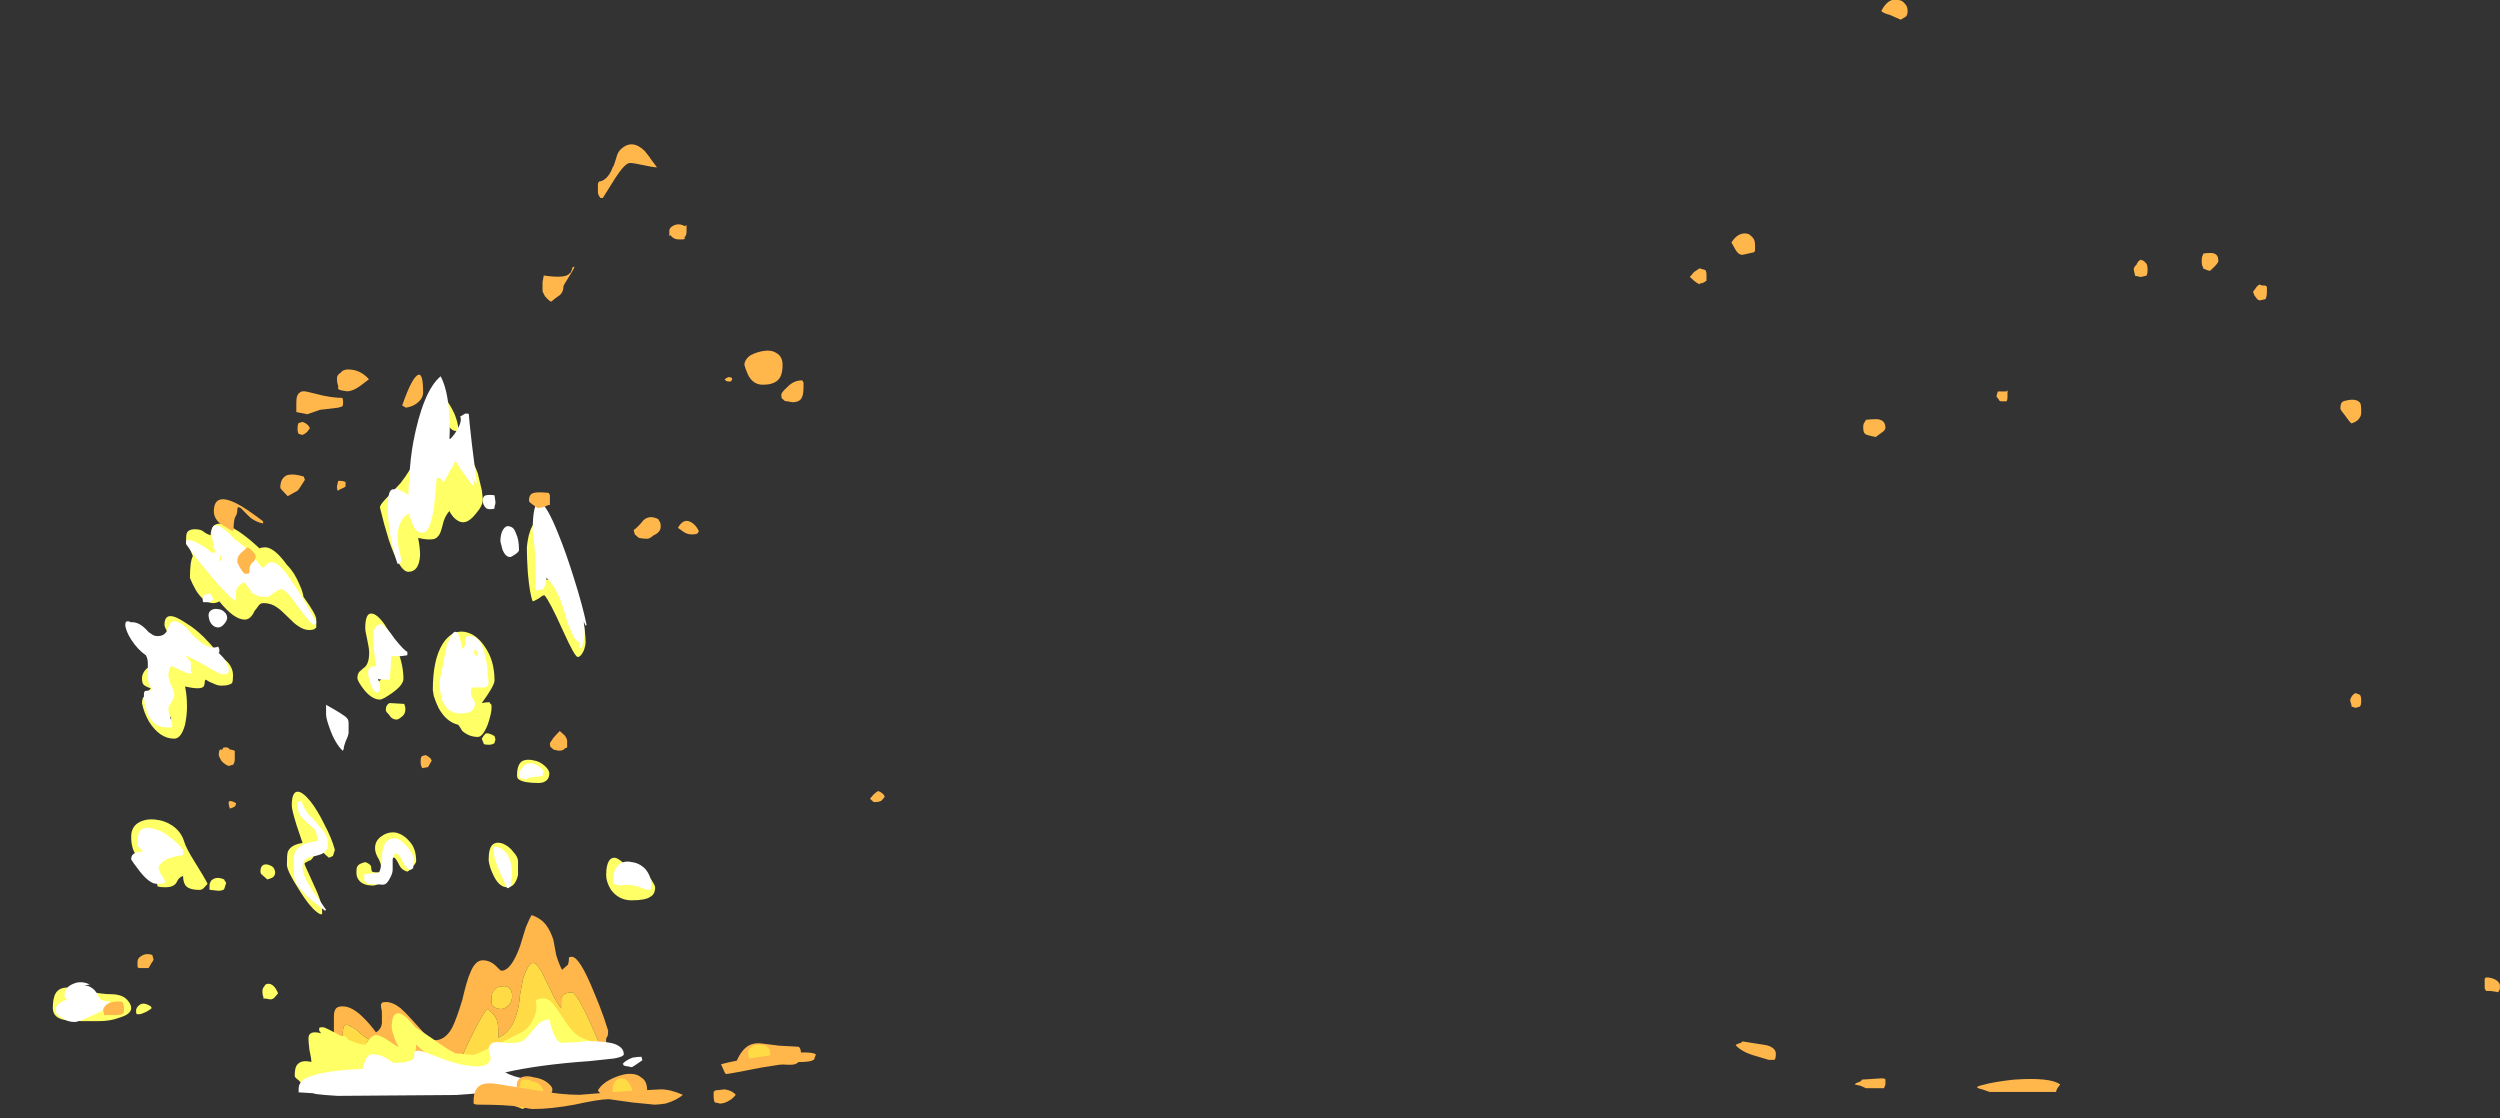 <?xml version="1.0" encoding="UTF-8" standalone="no"?>
<svg xmlns:ffdec="https://www.free-decompiler.com/flash" xmlns:xlink="http://www.w3.org/1999/xlink" ffdec:objectType="frame" height="317.9px" width="710.8px" xmlns="http://www.w3.org/2000/svg">
  <rect width="100%" height="100%" fill="#333333" stroke="none"/>
  <g transform="matrix(1.0, 0.0, 0.0, 1.0, 330.65, 305.1)">
    <use ffdec:characterId="1345" height="41.4" transform="matrix(5.569, 0.0, 0.0, 4.942, -315.63, -198.121)" width="30.75" xlink:href="#shape0"/>
    <use ffdec:characterId="1347" height="44.15" transform="matrix(7.0, 0.0, 0.0, 6.212, -301.35, -264.043)" width="31.75" xlink:href="#shape1"/>
    <use ffdec:characterId="1348" height="44.35" transform="matrix(-7.888, 0.0, 0.0, 7.0, 380.134, -305.1)" width="29.2" xlink:href="#shape2"/>
  </g>
  <defs>
    <g id="shape0" transform="matrix(1.0, 0.0, 0.0, 1.0, 25.6, 37.0)">
      <path d="M-4.65 2.0 L-4.7 2.0 -5.9 2.25 Q-7.55 2.65 -9.45 2.65 L-10.15 2.65 -11.25 1.35 -11.25 -0.05 Q-11.25 -0.45 -11.2 -0.5 -11.15 -0.75 -10.8 -0.75 -10.3 -0.75 -9.7 -0.05 -9.35 0.35 -9.1 0.75 -8.75 0.5 -8.8 0.0 -8.8 -0.1 -8.8 -0.45 -8.85 -0.7 -8.85 -0.85 L-8.8 -0.95 Q-8.75 -1.0 -8.6 -1.0 -8.25 -1.0 -7.85 -0.65 -7.6 -0.4 -7.2 0.1 L-6.6 0.85 Q-6.3 1.2 -6.1 1.2 -5.55 1.2 -5.2 0.45 -5.0 0.0 -4.7 -1.1 -4.45 -2.3 -4.3 -2.65 -4.05 -3.4 -3.65 -3.4 -3.3 -3.4 -3.0 -3.1 -2.75 -2.8 -2.7 -2.8 -2.2 -2.8 -1.75 -4.2 -1.65 -4.55 -1.45 -5.3 -1.25 -5.85 -1.15 -6.0 -0.65 -5.8 -0.4 -5.4 -0.2 -5.1 -0.05 -4.6 L0.1 -3.7 Q0.25 -3.15 0.4 -2.85 0.65 -3.1 0.7 -3.15 0.75 -3.3 0.75 -3.5 L0.75 -3.55 Q0.75 -3.6 0.9 -3.6 1.3 -3.6 2.05 -1.5 2.3 -0.85 2.55 -0.05 L2.75 0.65 Q2.75 0.95 2.7 1.0 L2.65 1.1 2.65 1.2 Q2.65 1.4 2.65 1.5 L-1.6 1.9 -1.15 1.15 Q-0.9 0.65 -0.8 0.1 L-0.7 -0.6 Q-0.45 0.05 0.0 0.65 0.8 1.75 1.7 1.75 L2.1 1.6 Q2.25 1.45 2.25 1.25 1.2 -1.55 0.9 -1.55 0.45 -1.55 0.35 -1.2 0.35 -1.1 0.35 -0.9 0.35 -0.7 0.35 -0.65 0.15 -0.9 -0.15 -1.6 L-0.65 -2.75 Q-0.9 -3.25 -1.1 -3.25 -1.35 -3.2 -1.6 -2.3 -1.65 -2.0 -1.75 -1.4 -1.8 -0.7 -1.9 -0.4 -2.15 0.7 -2.85 1.05 -2.85 0.4 -2.9 0.15 -3.0 -0.25 -3.4 -0.6 -3.6 -0.45 -4.15 0.8 -4.55 1.7 -4.65 2.0 M-9.6 1.4 Q-9.55 1.25 -9.45 1.15 -9.65 1.05 -9.95 0.75 -10.25 0.45 -10.4 0.4 -10.6 0.25 -10.7 0.35 -10.8 0.45 -10.8 0.9 -10.8 1.15 -10.7 1.45 L-10.1 2.1 -9.6 1.4 M-3.2 -0.9 Q-3.1 -0.6 -2.7 -0.6 -2.5 -0.6 -2.3 -0.85 -2.15 -1.05 -2.15 -1.35 -2.15 -1.65 -2.3 -1.8 -2.45 -1.95 -2.65 -1.9 -2.9 -1.9 -3.05 -1.7 -3.2 -1.55 -3.2 -1.25 -3.2 -1.05 -3.2 -0.9" fill="#ffb74c" fill-rule="evenodd" stroke="none"/>
      <path d="M-1.6 1.9 L-3.0 2.5 Q-3.15 2.5 -3.35 2.4 L-3.95 2.4 Q-4.05 2.65 -4.2 2.8 -4.25 2.75 -4.45 2.5 L-4.65 2.15 -4.65 2.0 Q-4.55 1.7 -4.15 0.8 -3.6 -0.45 -3.4 -0.6 -3.0 -0.25 -2.9 0.15 -2.85 0.4 -2.85 1.05 -2.15 0.7 -1.9 -0.4 -1.8 -0.7 -1.75 -1.4 -1.65 -2.0 -1.6 -2.3 -1.35 -3.2 -1.1 -3.25 -0.9 -3.25 -0.65 -2.75 L-0.15 -1.6 Q0.15 -0.9 0.35 -0.65 0.35 -0.7 0.35 -0.9 0.35 -1.1 0.35 -1.2 0.45 -1.55 0.9 -1.55 1.2 -1.55 2.25 1.25 2.25 1.45 2.1 1.6 L1.7 1.75 Q0.8 1.75 0.0 0.65 -0.45 0.05 -0.7 -0.6 L-0.8 0.1 Q-0.9 0.65 -1.15 1.15 L-1.6 1.9 M-3.2 -0.9 Q-3.2 -1.05 -3.2 -1.25 -3.2 -1.55 -3.05 -1.7 -2.9 -1.9 -2.65 -1.9 -2.45 -1.95 -2.3 -1.8 -2.15 -1.65 -2.15 -1.35 -2.15 -1.05 -2.3 -0.85 -2.5 -0.6 -2.7 -0.6 -3.1 -0.6 -3.2 -0.9 M-9.6 1.4 L-10.1 2.1 -10.7 1.45 Q-10.8 1.15 -10.8 0.9 -10.8 0.45 -10.7 0.35 -10.6 0.25 -10.4 0.4 -10.25 0.45 -9.95 0.75 -9.65 1.05 -9.45 1.15 -9.55 1.25 -9.6 1.4" fill="#ffdc45" fill-rule="evenodd" stroke="none"/>
      <path d="M0.05 -25.35 L0.95 -24.6 Q1.6 -22.9 1.6 -21.7 1.6 -21.5 1.5 -21.2 1.35 -20.85 1.2 -20.85 1.05 -20.85 0.45 -22.35 -0.25 -24.1 -0.5 -24.4 -0.6 -24.4 -0.75 -24.25 -0.95 -24.1 -1.1 -24.05 -1.25 -24.45 -1.35 -25.7 -1.4 -26.6 -1.4 -27.05 -1.4 -27.35 -1.3 -27.85 -1.15 -28.5 -0.9 -28.65 L-0.75 -25.3 0.0 -25.3 0.05 -25.35 M5.15 -7.6 Q5.15 -7.2 4.9 -7.05 4.65 -6.85 3.95 -6.85 3.3 -6.85 2.9 -7.45 2.65 -7.9 2.65 -8.3 2.65 -8.95 2.85 -9.2 3.05 -9.4 3.3 -9.2 3.55 -9.05 3.7 -8.65 L4.4 -8.5 Q4.7 -8.5 4.95 -8.05 5.15 -7.7 5.15 -7.6 M0.15 1.3 L-4.3 3.1 -6.1 2.3 Q-6.65 1.9 -7.05 1.45 -7.05 1.9 -7.25 2.4 L-8.5 2.95 -12.75 3.75 Q-12.95 3.65 -13.05 3.5 -13.25 3.35 -13.25 3.25 -13.25 2.8 -13.15 2.65 -12.95 2.3 -12.4 2.45 -12.4 2.25 -12.5 1.75 -12.55 1.25 -12.55 1.1 -12.55 0.6 -11.9 0.8 L-12.0 0.65 -12.0 0.5 Q-12.0 0.45 -11.8 0.45 -11.7 0.45 -10.9 0.95 L-10.8 0.95 Q-10.6 0.95 -10.55 1.15 -10.0 1.45 -9.65 1.45 L-9.45 1.15 Q-9.25 0.9 -9.1 0.9 -8.9 0.9 -8.5 1.2 -8.05 1.55 -7.95 1.6 L-8.15 1.1 Q-8.3 0.6 -8.3 0.45 -8.3 -0.3 -8.0 -0.35 -7.7 -0.4 -7.1 0.45 L-6.95 0.55 Q-6.75 0.7 -6.1 1.2 -5.5 1.7 -5.05 1.95 L-4.1 2.05 -3.2 1.6 Q-2.0 0.95 -1.6 0.7 -1.2 0.4 -1.0 -0.2 -0.85 -0.65 -0.95 -1.1 -0.5 -1.35 -0.2 -1.05 0.0 -0.85 0.4 -0.15 0.8 0.55 1.1 0.85 1.65 1.3 2.35 1.3 L1.2 1.8 0.15 1.3 M-17.5 -26.7 L-17.5 -26.7 M-18.75 -28.0 Q-18.65 -28.2 -18.35 -28.2 -18.1 -28.2 -17.95 -28.1 -17.8 -27.95 -17.55 -27.85 -17.5 -28.8 -16.65 -28.4 -16.0 -28.1 -15.05 -27.1 -14.95 -27.15 -14.85 -27.15 -14.35 -27.25 -13.65 -26.15 -13.25 -25.7 -13.0 -25.0 -12.85 -24.65 -12.8 -24.3 -12.15 -23.3 -12.15 -23.0 L-12.15 -22.55 -12.25 -22.45 Q-12.35 -22.4 -12.5 -22.4 -12.8 -22.4 -13.1 -22.65 -13.25 -22.75 -13.6 -23.15 -13.95 -23.55 -14.15 -23.7 -14.45 -23.95 -14.85 -23.95 -15.0 -23.95 -15.1 -23.8 -15.15 -23.7 -15.3 -23.5 -15.5 -23.0 -15.8 -23.0 -16.35 -23.0 -17.1 -24.05 -17.25 -23.95 -17.4 -23.95 -17.9 -23.95 -18.3 -24.7 -18.5 -25.1 -18.6 -25.4 -18.6 -26.35 -18.45 -26.65 -18.6 -27.1 -18.8 -27.55 -18.8 -27.9 -18.75 -28.0 M-5.6 -35.75 Q-5.35 -35.45 -5.1 -34.85 -4.9 -34.3 -4.9 -33.95 L-4.85 -33.9 Q-4.85 -33.85 -5.0 -33.85 -5.4 -33.85 -5.6 -34.75 L-5.6 -35.75 M-6.15 -35.8 L-5.6 -32.25 -4.95 -32.7 Q-4.3 -32.7 -3.9 -31.4 -3.8 -30.95 -3.7 -30.45 -3.65 -30.05 -3.65 -29.9 -3.65 -29.55 -4.0 -29.1 -4.35 -28.6 -4.65 -28.6 -4.9 -28.6 -5.15 -28.9 -5.3 -29.1 -5.35 -29.25 -5.55 -29.0 -5.65 -28.65 -5.75 -28.2 -5.8 -28.05 -5.9 -27.75 -6.1 -27.65 -6.4 -27.55 -6.95 -27.7 -6.85 -27.15 -6.85 -26.7 -6.9 -25.75 -7.45 -25.75 -7.9 -25.75 -8.45 -27.6 -8.7 -28.5 -8.9 -29.45 -8.9 -29.6 -8.6 -29.95 L-7.85 -30.85 Q-6.8 -32.35 -6.6 -34.1 L-6.15 -35.8 M-19.65 -20.65 L-19.25 -21.45 Q-19.9 -22.45 -19.9 -22.7 -19.9 -23.65 -18.8 -22.8 -18.35 -22.5 -17.9 -22.0 -17.5 -21.55 -17.35 -21.3 L-17.6 -21.05 Q-16.9 -20.9 -16.6 -20.45 -16.4 -20.15 -16.4 -19.8 -16.4 -19.45 -16.45 -19.35 -16.6 -19.2 -17.0 -19.2 -17.2 -19.2 -17.45 -19.35 -17.6 -19.4 -17.8 -19.55 -17.85 -19.5 -17.85 -19.35 -17.85 -19.25 -17.9 -19.15 -18.05 -18.95 -18.85 -19.15 -18.75 -18.65 -18.75 -18.0 -18.75 -17.5 -18.85 -16.95 -19.05 -16.15 -19.4 -16.15 -20.15 -16.15 -20.7 -17.15 -20.95 -17.65 -21.05 -18.2 -21.05 -18.35 -21.0 -18.5 L-20.6 -19.05 Q-20.9 -19.15 -21.0 -19.3 -21.05 -19.45 -21.05 -19.6 -21.05 -20.05 -20.6 -20.35 L-19.65 -20.65 M-20.0 -17.65 L-19.6 -17.2 -19.55 -17.35 -19.8 -17.6 -20.0 -17.65 M-21.25 -11.3 Q-20.9 -11.55 -20.4 -11.5 -19.9 -11.45 -19.5 -11.15 -19.05 -10.8 -18.9 -10.25 -18.8 -9.85 -18.35 -9.05 -17.85 -8.15 -17.7 -7.8 L-17.9 -7.55 Q-18.0 -7.45 -18.1 -7.45 -18.7 -7.45 -18.85 -7.75 -18.95 -7.95 -18.95 -8.25 -19.1 -8.2 -19.2 -8.05 L-19.3 -7.85 Q-19.45 -7.6 -19.85 -7.6 -20.1 -7.6 -20.25 -7.65 -20.3 -7.8 -20.25 -8.0 L-21.35 -9.45 Q-21.6 -9.85 -21.6 -10.5 -21.6 -11.05 -21.25 -11.3 M-25.35 -1.65 Q-25.1 -1.9 -24.65 -1.8 L-23.75 -1.6 Q-23.05 -1.45 -22.65 -1.45 -22.0 -1.45 -21.75 -1.05 -21.6 -0.85 -21.6 -0.65 -21.6 -0.3 -22.2 -0.1 -22.65 0.1 -23.25 0.1 L-24.15 0.1 -24.9 0.05 Q-25.6 -0.05 -25.6 -0.65 -25.6 -1.4 -25.35 -1.65 M-20.55 -0.65 Q-20.7 -0.5 -20.9 -0.4 -21.1 -0.3 -21.15 -0.3 L-21.3 -0.3 Q-21.35 -0.3 -21.35 -0.5 -21.35 -0.7 -21.15 -0.85 -20.95 -1.0 -20.6 -0.75 L-20.55 -0.65 M-3.55 -21.45 Q-3.05 -20.65 -3.05 -19.5 -3.05 -19.2 -3.7 -18.2 -3.45 -18.25 -3.3 -18.25 -3.3 -18.2 -3.25 -18.15 -3.2 -18.15 -3.2 -17.95 -3.2 -17.6 -3.4 -16.95 -3.65 -16.25 -3.9 -16.25 -4.35 -16.25 -4.7 -16.6 -4.8 -16.8 -4.9 -16.95 -5.5 -17.1 -5.9 -17.9 -6.05 -18.25 -6.15 -18.6 -6.2 -18.9 -6.2 -18.95 -6.2 -20.7 -5.7 -21.6 -5.25 -22.4 -4.6 -22.3 -4.0 -22.2 -3.55 -21.45 M-9.65 -22.5 Q-9.65 -23.35 -9.35 -23.35 -9.05 -23.35 -8.65 -22.7 -8.3 -22.1 -8.0 -21.25 -7.7 -20.35 -7.7 -19.6 -7.7 -19.25 -8.25 -18.8 -8.75 -18.4 -8.9 -18.4 -9.3 -18.4 -9.7 -18.95 -10.05 -19.45 -10.05 -19.65 -10.05 -19.85 -9.95 -20.0 L-9.75 -20.2 Q-9.45 -20.4 -9.45 -21.1 -9.45 -21.35 -9.55 -21.85 -9.65 -22.35 -9.65 -22.5 M-8.75 -22.2 L-9.1 -19.7 Q-9.05 -19.55 -8.95 -19.45 L-8.6 -19.8 -8.75 -22.2 M-8.6 -17.8 Q-8.6 -18.1 -8.4 -18.2 L-7.65 -18.15 -7.65 -18.1 Q-7.6 -18.0 -7.6 -17.85 -7.6 -17.55 -7.8 -17.4 -7.95 -17.25 -8.05 -17.25 -8.3 -17.25 -8.45 -17.55 -8.6 -17.7 -8.6 -17.8 M-3.6 -15.85 Q-3.6 -15.9 -3.65 -16.0 L-3.7 -16.15 Q-3.6 -16.35 -3.5 -16.45 -3.35 -16.5 -3.05 -16.3 L-3.0 -16.1 Q-3.05 -15.95 -3.05 -15.9 -3.15 -15.8 -3.35 -15.8 -3.55 -15.8 -3.6 -15.85 M-0.35 -13.8 Q-0.5 -13.6 -0.8 -13.6 -1.55 -13.6 -1.8 -13.8 -1.9 -13.85 -1.9 -14.05 -1.9 -14.65 -1.65 -14.85 -1.4 -15.0 -1.05 -14.9 -0.75 -14.85 -0.5 -14.6 -0.25 -14.35 -0.25 -14.15 -0.25 -13.95 -0.35 -13.8 M-13.15 -11.15 Q-13.4 -12.05 -13.4 -12.3 -13.4 -13.1 -13.1 -13.1 -12.85 -13.1 -12.45 -12.55 -12.1 -12.05 -11.75 -11.25 -11.35 -10.4 -11.2 -9.75 L-11.3 -9.4 -11.5 -9.3 Q-11.8 -9.55 -11.9 -9.8 L-12.15 -10.2 Q-12.15 -9.4 -12.45 -9.15 -12.5 -9.15 -12.65 -9.05 -12.75 -9.0 -12.75 -8.95 -12.75 -8.9 -12.3 -7.8 -11.85 -6.75 -11.85 -6.25 L-11.85 -6.05 -11.95 -6.05 Q-12.4 -6.3 -13.05 -7.5 -13.65 -8.55 -13.65 -8.9 -13.65 -9.5 -13.6 -9.65 -13.45 -10.05 -12.85 -10.15 L-13.15 -11.15 M-14.4 -8.15 Q-14.5 -8.1 -14.65 -8.05 L-14.95 -8.35 Q-15.0 -8.4 -15.0 -8.5 -15.0 -8.75 -14.9 -8.85 -14.8 -8.95 -14.6 -8.9 -14.45 -8.85 -14.35 -8.75 -14.25 -8.6 -14.25 -8.45 -14.25 -8.25 -14.4 -8.15 M-10.1 -8.45 Q-10.1 -8.75 -10.05 -8.8 -10.0 -8.95 -9.65 -9.05 -9.4 -8.95 -9.35 -8.8 -9.35 -8.6 -9.3 -8.5 -9.2 -8.45 -8.9 -8.45 L-8.8 -8.6 Q-8.8 -8.8 -8.95 -9.2 -9.15 -9.55 -9.15 -9.85 -9.15 -10.3 -8.8 -10.55 -8.5 -10.8 -8.1 -10.75 -7.7 -10.65 -7.4 -10.25 -7.05 -9.85 -7.05 -9.1 -7.05 -9.0 -7.25 -8.75 -7.4 -8.55 -7.5 -8.5 -7.8 -8.6 -7.9 -8.85 -8.05 -9.2 -8.15 -9.3 L-8.45 -9.3 -8.7 -8.0 Q-9.05 -7.7 -9.25 -7.7 -9.8 -7.7 -10.0 -8.05 -10.1 -8.2 -10.1 -8.45 M-17.55 -7.45 L-17.6 -7.45 Q-17.6 -7.5 -17.6 -7.7 -17.6 -7.85 -17.5 -8.0 -17.25 -8.25 -16.85 -8.05 -16.85 -8.0 -16.8 -7.95 L-16.75 -7.85 -16.85 -7.5 -16.9 -7.45 Q-17.0 -7.4 -17.15 -7.4 L-17.55 -7.45 M-14.85 -1.2 L-14.85 -1.3 Q-14.9 -1.4 -14.9 -1.6 -14.9 -1.8 -14.8 -1.9 -14.75 -2.05 -14.6 -2.05 -14.3 -2.05 -14.1 -1.5 L-14.25 -1.3 Q-14.35 -1.15 -14.5 -1.15 L-14.75 -1.2 -14.85 -1.2 M-2.6 -10.1 Q-2.3 -9.95 -2.1 -9.65 -1.85 -9.35 -1.85 -9.1 -1.85 -8.5 -1.85 -8.3 -2.0 -7.6 -2.4 -7.6 -2.85 -7.6 -3.15 -8.4 -3.3 -8.75 -3.35 -9.15 -3.35 -9.85 -3.15 -10.05 -2.95 -10.25 -2.6 -10.1" fill="#ffff66" fill-rule="evenodd" stroke="none"/>
      <path d="M1.6 -22.65 L1.5 -22.9 Q1.55 -22.55 1.55 -22.3 1.55 -22.1 1.5 -21.85 1.45 -21.5 1.4 -21.4 L1.3 -21.35 1.25 -21.75 Q1.25 -21.85 1.25 -21.8 L1.2 -21.7 Q0.95 -22.0 0.8 -22.5 0.7 -22.7 0.5 -23.5 0.15 -24.85 -0.4 -25.4 -0.4 -25.3 -0.45 -25.05 L-0.55 -24.75 -0.85 -24.7 -0.95 -24.65 Q-0.95 -25.15 -0.95 -26.05 L-1.0 -27.1 Q-1.1 -27.95 -1.1 -28.1 -1.1 -29.8 -0.75 -29.7 L-0.7 -29.65 -0.7 -29.75 Q-0.35 -29.5 0.2 -27.95 0.6 -26.85 1.0 -25.4 1.45 -23.8 1.65 -22.7 L1.6 -22.65 M4.95 -7.55 L4.95 -7.5 Q4.95 -7.45 4.75 -7.45 4.5 -7.55 4.25 -7.65 3.8 -7.8 3.3 -7.7 L3.05 -7.8 3.0 -7.75 3.0 -7.95 Q3.0 -8.6 3.3 -8.9 3.55 -9.15 3.95 -9.05 4.35 -9.0 4.65 -8.65 4.95 -8.25 4.95 -7.75 L4.95 -7.55 M3.05 2.25 L1.8 2.4 Q-0.75 2.6 -2.5 3.05 -2.1 3.3 -1.55 3.4 L-0.9 3.5 -0.8 3.7 Q-1.15 4.0 -2.05 4.1 L-5.0 4.35 -11.05 4.4 -11.7 4.35 Q-12.25 4.3 -12.3 4.25 L-13.0 4.2 -13.05 4.2 -13.05 4.0 Q-13.05 3.6 -12.7 3.4 -11.95 2.95 -9.8 2.85 L-9.65 2.35 Q-9.5 2.0 -9.3 2.0 -8.9 2.0 -8.55 2.25 L-8.35 2.4 Q-8.25 2.5 -8.15 2.5 -7.25 2.5 -7.15 2.15 -7.15 1.95 -7.15 1.9 -7.1 1.8 -6.95 1.8 -6.8 1.8 -6.45 1.95 L-5.75 2.25 Q-4.7 2.7 -3.95 2.7 -3.3 2.7 -3.25 2.25 -3.25 2.15 -3.3 1.95 L-3.35 1.75 Q-3.35 1.35 -2.95 1.3 L-2.5 1.35 -2.0 1.35 Q-1.75 1.35 -1.5 1.15 -1.4 1.05 -1.15 0.7 -0.9 0.35 -0.75 0.2 -0.5 0.0 -0.25 0.0 -0.15 0.5 -0.05 0.75 0.1 1.25 0.35 1.35 L1.25 1.3 1.6 1.25 Q2.6 1.25 3.05 1.4 3.55 1.6 3.55 2.0 3.55 2.15 3.05 2.25 M3.5 2.55 Q3.65 2.35 4.0 2.2 4.25 2.15 4.45 2.15 L4.5 2.35 Q4.0 2.75 3.95 2.75 L3.75 2.7 Q3.65 2.7 3.55 2.65 L3.5 2.55 M-18.8 -27.55 Q-18.55 -27.65 -18.05 -27.3 -17.7 -27.1 -17.5 -26.85 L-17.3 -26.85 Q-17.9 -29.35 -16.55 -27.9 L-16.3 -27.6 Q-16.0 -27.4 -15.65 -27.0 -15.4 -26.75 -15.15 -26.3 L-14.9 -26.0 Q-14.8 -26.0 -14.7 -26.15 L-14.65 -26.2 Q-14.55 -26.3 -14.45 -26.3 L-14.4 -26.3 Q-14.0 -26.3 -13.25 -24.95 -12.9 -24.4 -12.15 -22.85 L-12.15 -22.8 Q-12.2 -22.75 -12.3 -22.7 -12.5 -22.85 -13.15 -23.85 -13.7 -24.75 -13.95 -24.75 -14.05 -24.75 -14.3 -24.55 -14.6 -24.3 -14.65 -24.3 -15.3 -24.3 -15.5 -24.65 L-15.65 -24.9 Q-15.75 -25.05 -15.85 -25.15 -16.25 -24.9 -16.25 -24.55 -16.25 -24.3 -16.25 -24.25 -16.25 -24.2 -16.35 -24.1 -17.15 -24.95 -17.7 -25.75 -18.25 -26.45 -18.8 -27.35 L-18.8 -27.55 M-4.7 -34.75 L-4.55 -34.85 -4.4 -34.85 Q-4.35 -34.85 -4.35 -34.65 -4.35 -34.55 -4.2 -33.05 L-3.95 -30.8 Q-4.1 -30.95 -4.2 -31.25 L-4.1 -30.8 -4.15 -30.7 Q-4.5 -31.15 -5.05 -32.15 -5.1 -31.95 -5.35 -31.5 -5.6 -30.95 -5.65 -30.9 -5.7 -31.0 -5.85 -31.15 L-6.0 -31.15 Q-6.1 -29.75 -6.15 -29.4 -6.35 -28.0 -6.7 -28.0 -7.05 -28.0 -7.2 -28.4 L-7.3 -28.7 Q-7.4 -28.95 -7.45 -29.1 -7.75 -28.9 -7.9 -28.45 -8.0 -28.1 -8.0 -27.8 -8.0 -27.6 -7.95 -27.15 -7.85 -26.7 -7.8 -26.35 L-7.8 -26.3 Q-7.9 -26.25 -8.0 -26.2 -8.5 -27.85 -8.5 -29.6 -8.5 -29.95 -8.45 -30.15 -8.4 -30.5 -8.2 -30.5 L-8.1 -30.5 -8.05 -30.55 Q-8.0 -30.55 -7.9 -30.45 -7.65 -30.35 -7.45 -30.15 L-7.45 -30.2 Q-7.45 -30.5 -7.4 -31.2 -7.35 -32.25 -7.2 -33.2 -6.7 -36.15 -5.8 -37.0 -5.5 -36.35 -5.4 -35.3 -5.3 -34.35 -5.35 -33.4 L-5.3 -33.4 Q-5.05 -33.7 -4.95 -33.95 -4.7 -34.4 -4.8 -34.7 -4.75 -34.7 -4.7 -34.75 M-3.05 -30.15 L-3.0 -29.75 Q-3.0 -29.65 -3.05 -29.5 L-3.05 -29.4 Q-3.1 -29.35 -3.3 -29.35 -3.5 -29.35 -3.6 -29.6 -3.65 -29.7 -3.65 -29.85 -3.65 -30.1 -3.5 -30.15 -3.3 -30.2 -3.05 -30.15 M-2.75 -27.5 Q-2.75 -27.95 -2.6 -28.2 -2.45 -28.45 -2.25 -28.35 -2.05 -28.3 -1.95 -27.95 -1.8 -27.6 -1.8 -27.0 -1.8 -26.9 -2.0 -26.75 -2.2 -26.6 -2.25 -26.6 -2.5 -26.6 -2.65 -27.05 -2.7 -27.3 -2.75 -27.5 M-21.9 -22.7 Q-21.9 -22.9 -21.8 -22.9 L-21.7 -22.9 -21.65 -22.85 -21.55 -22.85 Q-21.2 -22.85 -20.85 -22.45 -20.7 -22.25 -20.6 -22.2 -20.45 -22.05 -20.25 -22.05 -19.95 -22.05 -19.8 -22.3 -19.75 -22.4 -19.65 -22.7 -19.55 -22.9 -19.4 -22.9 -19.15 -22.9 -18.75 -22.5 -18.5 -22.1 -18.1 -21.75 -17.55 -21.25 -17.15 -21.45 -17.15 -21.4 -17.1 -21.3 L-17.1 -21.1 -17.15 -21.1 Q-17.0 -20.95 -16.85 -20.75 -16.65 -20.35 -16.6 -20.1 L-16.65 -19.95 Q-16.7 -19.85 -16.9 -19.85 -17.1 -19.85 -17.8 -20.35 -18.6 -20.85 -18.85 -20.95 -18.65 -20.7 -18.55 -20.55 L-18.55 -20.0 -18.5 -19.95 Q-18.45 -19.9 -18.65 -19.9 -18.75 -19.9 -19.1 -20.1 -19.5 -20.3 -19.55 -20.35 L-19.65 -20.15 Q-19.7 -20.0 -19.7 -19.8 -19.7 -19.6 -19.55 -19.2 -19.4 -18.85 -19.4 -18.65 -19.4 -18.5 -19.55 -18.25 -19.7 -18.0 -19.7 -17.85 -19.7 -17.7 -19.6 -17.35 -19.5 -17.0 -19.5 -16.85 L-19.55 -16.8 Q-19.6 -16.8 -19.8 -16.8 -20.5 -16.8 -20.8 -17.7 -20.95 -18.2 -20.95 -18.7 -20.95 -18.9 -20.85 -18.9 L-20.5 -18.95 Q-20.8 -19.3 -20.75 -19.95 L-20.75 -20.5 Q-20.75 -20.75 -20.85 -20.95 -21.25 -21.25 -21.6 -21.85 -21.85 -22.3 -21.9 -22.65 L-21.9 -22.7 M-21.05 -10.95 Q-20.8 -11.1 -20.4 -10.95 -20.0 -10.85 -19.6 -10.45 -19.2 -10.15 -18.95 -9.75 L-18.95 -9.45 Q-19.65 -9.35 -19.95 -9.1 -20.2 -8.9 -20.2 -8.7 -20.2 -8.6 -20.1 -8.4 -19.95 -8.15 -19.85 -7.9 -19.95 -7.85 -20.0 -7.8 L-20.3 -7.8 Q-20.65 -7.8 -21.15 -8.5 L-21.45 -8.95 -21.6 -9.2 Q-21.6 -9.4 -21.5 -9.5 -21.35 -9.65 -21.0 -9.65 -21.1 -9.8 -21.25 -9.95 -21.3 -10.0 -21.3 -10.1 -21.3 -10.75 -21.05 -10.95 M-25.45 -0.5 Q-25.45 -0.75 -25.35 -0.85 -25.25 -1.0 -24.85 -1.15 L-24.95 -1.2 Q-25.0 -1.2 -25.0 -1.4 -25.0 -1.85 -24.55 -2.05 -24.15 -2.25 -23.7 -2.0 L-23.75 -2.0 -24.0 -1.95 Q-23.75 -1.95 -23.6 -1.8 -23.5 -1.75 -23.35 -1.5 -23.25 -1.25 -23.15 -1.15 -22.95 -1.0 -22.7 -1.05 L-22.65 -0.85 Q-22.8 -0.6 -23.55 -0.25 -24.25 0.15 -24.5 0.15 -24.85 0.15 -25.15 -0.1 -25.45 -0.3 -25.45 -0.5 M-4.3 -22.05 Q-3.7 -22.05 -3.5 -20.75 -3.4 -20.3 -3.4 -19.85 L-3.35 -19.4 Q-3.35 -19.15 -3.55 -19.1 L-4.15 -19.1 -4.25 -19.0 Q-4.25 -18.95 -4.25 -18.75 -4.25 -18.6 -4.15 -18.45 -4.05 -18.3 -4.05 -18.15 -4.05 -17.6 -4.8 -17.6 -5.5 -17.6 -5.75 -18.45 -5.85 -18.9 -5.85 -19.35 -5.85 -19.6 -5.7 -20.3 -5.6 -20.95 -5.5 -21.4 -5.5 -21.7 -5.4 -21.75 -5.2 -22.3 -5.05 -22.3 -4.85 -22.3 -4.7 -21.35 L-4.7 -21.3 Q-4.6 -21.4 -4.55 -21.55 -4.55 -21.7 -4.55 -21.95 L-4.5 -22.0 Q-4.5 -22.05 -4.3 -22.05 M-3.9 -20.9 Q-3.9 -21.0 -3.95 -21.15 -4.0 -21.3 -4.05 -21.35 L-4.05 -21.3 -4.1 -21.1 Q-4.1 -21.0 -3.95 -20.9 L-3.9 -20.9 M-8.85 -22.75 Q-8.6 -22.65 -8.15 -21.9 -7.65 -21.2 -7.5 -21.15 L-7.5 -20.95 -7.8 -20.9 -8.3 -20.9 Q-8.35 -20.65 -8.35 -20.25 -8.4 -19.7 -8.4 -19.55 L-8.7 -19.55 Q-9.0 -19.55 -9.0 -19.6 -9.0 -19.55 -8.95 -19.4 -8.9 -19.3 -8.9 -19.1 -8.9 -18.9 -8.95 -18.85 L-9.1 -18.8 Q-9.3 -18.95 -9.4 -19.4 -9.5 -19.7 -9.5 -19.95 -9.5 -20.2 -9.4 -20.25 L-9.1 -20.35 Q-9.15 -20.7 -9.2 -21.2 -9.25 -21.7 -9.25 -21.95 -9.25 -22.35 -9.2 -22.4 -9.15 -22.65 -8.85 -22.75 M-1.4 -14.7 Q-0.95 -14.85 -0.55 -14.3 L-0.6 -14.0 -1.0 -13.95 Q-1.25 -13.95 -1.45 -13.8 L-1.75 -13.9 Q-1.8 -13.9 -1.8 -14.1 -1.8 -14.3 -1.65 -14.45 -1.55 -14.65 -1.4 -14.7 M-17.15 -26.4 Q-17.0 -26.35 -17.0 -26.55 -17.0 -26.65 -17.05 -26.75 L-17.05 -26.65 Q-17.05 -26.5 -17.15 -26.4 M-17.4 -24.2 L-17.5 -24.05 -17.6 -24.0 -17.9 -24.0 Q-17.95 -24.0 -17.95 -24.2 -17.95 -24.4 -17.8 -24.45 L-17.55 -24.5 Q-17.5 -24.4 -17.5 -24.35 L-17.4 -24.2 M-17.15 -23.6 Q-17.0 -23.6 -16.85 -23.45 -16.7 -23.3 -16.7 -23.1 -16.7 -22.95 -16.85 -22.75 -17.0 -22.55 -17.15 -22.55 -17.45 -22.55 -17.6 -22.95 -17.65 -23.15 -17.65 -23.25 -17.65 -23.45 -17.5 -23.55 -17.35 -23.65 -17.15 -23.6 M-11.65 -17.55 L-11.65 -18.1 Q-10.7 -17.5 -10.6 -17.35 -10.5 -17.25 -10.5 -17.05 L-10.5 -16.5 Q-10.5 -16.35 -10.65 -16.0 -10.75 -15.7 -10.75 -15.55 L-10.8 -15.45 Q-11.2 -15.9 -11.45 -16.7 -11.65 -17.3 -11.65 -17.55 M-11.55 -10.1 Q-11.55 -9.75 -11.75 -9.6 -11.85 -9.5 -12.2 -9.4 -12.5 -9.35 -12.65 -9.25 -12.85 -9.1 -12.85 -8.75 -12.85 -8.3 -12.4 -7.5 -11.85 -6.65 -11.65 -6.3 L-11.7 -6.25 -12.55 -7.0 Q-12.85 -7.35 -13.0 -7.55 -13.2 -7.8 -13.25 -8.05 -13.3 -8.35 -13.3 -8.85 L-13.3 -9.15 Q-13.3 -9.4 -13.25 -9.6 -13.0 -10.15 -12.15 -10.25 -12.1 -10.2 -12.1 -10.4 -12.1 -10.7 -12.25 -10.95 -12.35 -11.05 -12.6 -11.3 -12.85 -11.55 -12.95 -11.7 -13.1 -11.95 -13.1 -12.25 L-13.1 -12.45 -13.05 -12.55 -12.9 -12.55 Q-12.8 -12.15 -12.55 -11.8 -12.4 -11.65 -12.1 -11.25 -11.8 -10.9 -11.7 -10.7 -11.55 -10.4 -11.55 -10.1 M-9.7 -8.35 L-8.95 -8.45 Q-8.85 -8.65 -8.85 -8.9 -8.8 -9.0 -8.8 -9.3 -8.8 -9.85 -8.6 -10.2 -8.15 -10.7 -7.65 -10.1 -7.45 -9.9 -7.3 -9.6 -7.15 -9.35 -7.15 -9.2 -7.15 -9.05 -7.2 -8.95 -7.2 -8.85 -7.2 -8.75 L-7.2 -8.7 Q-7.25 -8.65 -7.35 -8.6 -7.6 -8.7 -7.75 -9.1 -7.9 -9.5 -8.05 -9.55 -8.25 -9.5 -8.25 -9.15 -8.25 -8.75 -8.25 -8.6 -8.25 -8.4 -8.4 -8.1 -8.55 -7.75 -8.75 -7.75 L-9.55 -7.8 -9.55 -7.85 Q-9.6 -7.9 -9.7 -7.95 L-9.7 -8.35 M-3.1 -9.75 L-3.05 -9.95 Q-2.4 -9.85 -2.2 -8.95 -2.15 -8.65 -2.15 -8.3 L-2.2 -8.0 Q-2.2 -7.8 -2.2 -7.75 L-2.2 -7.7 Q-2.2 -7.65 -2.25 -7.65 -2.3 -7.55 -2.4 -7.55 -2.7 -8.25 -2.85 -8.65 -3.1 -9.3 -3.1 -9.75" fill="#ffffff" fill-rule="evenodd" stroke="none"/>
    </g>
    <g id="shape1" transform="matrix(1.0, 0.0, 0.0, 1.0, 27.65, 39.85)">
      <path d="M0.65 1.5 Q0.7 1.6 0.7 1.8 0.7 2.15 0.45 2.25 0.3 2.3 -0.15 2.25 L-0.95 2.2 -2.0 2.35 Q-1.8 1.7 -1.5 1.45 -1.25 1.25 -0.9 1.3 L-0.2 1.4 0.6 1.45 0.65 1.5 M-6.4 2.7 Q-6.0 2.65 -5.8 2.85 -5.55 3.0 -5.55 3.45 L-6.5 3.9 -7.1 3.75 Q-7.45 3.65 -7.55 3.45 -7.4 3.15 -7.05 2.95 -6.7 2.75 -6.4 2.7 M-9.6 3.75 L-10.45 3.7 Q-10.85 3.55 -10.85 3.25 -10.85 2.95 -10.65 2.85 -10.45 2.75 -10.15 2.85 -9.85 2.9 -9.65 3.05 -9.4 3.25 -9.4 3.4 -9.4 3.6 -9.6 3.75" fill="#ffb74c" fill-rule="evenodd" stroke="none"/>
      <path d="M-0.55 1.8 Q-0.55 2.05 -0.65 2.2 L-1.35 2.1 Q-1.45 1.9 -1.45 1.8 -1.45 1.55 -1.3 1.45 -1.2 1.35 -1.0 1.35 -0.55 1.35 -0.55 1.8 M-6.6 2.9 Q-6.3 2.9 -6.15 3.45 L-6.2 3.75 -6.95 3.6 -6.95 3.35 Q-6.95 3.15 -6.85 3.05 -6.75 2.9 -6.6 2.9 M-10.7 3.05 Q-10.65 3.05 -10.65 2.95 L-10.5 2.95 Q-10.35 2.95 -10.2 3.05 -10.05 3.05 -9.9 3.2 -9.75 3.35 -9.75 3.65 L-10.45 4.2 -10.6 4.3 -10.95 4.15 -10.85 3.35 Q-10.8 3.3 -10.7 3.25 L-10.7 3.05" fill="#ffdc45" fill-rule="evenodd" stroke="none"/>
      <path d="M0.8 -28.95 Q0.8 -28.9 0.8 -28.7 0.8 -28.35 0.7 -28.2 0.6 -28.05 0.35 -28.05 L0.1 -28.1 0.05 -28.1 Q0.0 -28.15 -0.05 -28.2 -0.1 -28.2 -0.1 -28.4 -0.1 -28.5 0.15 -28.75 0.4 -29.05 0.75 -29.05 L0.8 -28.95 M3.85 -10.25 Q4.05 -10.15 4.1 -10.0 4.05 -9.9 3.95 -9.8 3.85 -9.75 3.75 -9.75 L3.65 -9.75 3.5 -9.9 Q3.6 -10.05 3.7 -10.15 3.8 -10.25 3.85 -10.25 M0.6 2.15 Q0.45 2.15 -0.9 2.4 -2.25 2.7 -2.35 2.7 -2.4 2.65 -2.45 2.5 L-2.55 2.25 Q-1.9 2.05 -0.6 1.85 1.1 1.6 1.3 1.8 1.3 1.85 1.25 1.95 1.25 2.05 1.2 2.05 1.1 2.15 0.6 2.15 M-9.75 -33.85 Q-8.85 -33.7 -8.7 -33.95 -8.65 -33.95 -8.6 -34.15 -8.6 -34.25 -8.5 -34.25 -8.55 -34.1 -8.75 -33.75 -8.95 -33.4 -8.95 -33.35 -8.95 -33.1 -9.1 -32.95 -9.3 -32.8 -9.45 -32.65 -9.55 -32.7 -9.7 -32.9 -9.8 -33.1 -9.8 -33.15 L-9.8 -33.55 -9.75 -33.85 M-18.1 -28.65 L-18.1 -28.8 Q-18.15 -28.95 -18.15 -29.15 -18.15 -29.3 -18.0 -29.4 -17.9 -29.55 -17.7 -29.55 -17.2 -29.55 -16.85 -29.1 L-17.2 -28.8 Q-17.5 -28.55 -17.75 -28.55 L-18.0 -28.6 -18.1 -28.65 M-18.7 -28.35 Q-18.25 -28.25 -17.95 -28.25 -17.9 -28.25 -17.9 -28.05 -17.9 -27.85 -17.95 -27.85 L-18.1 -27.8 -18.85 -27.7 -19.35 -27.5 -19.8 -27.6 -19.8 -28.05 Q-19.8 -28.4 -19.65 -28.5 -19.55 -28.6 -19.25 -28.5 L-18.7 -28.35 M-14.85 -28.05 Q-15.05 -27.85 -15.35 -27.8 L-15.5 -27.9 Q-15.1 -29.2 -14.85 -29.3 -14.65 -29.4 -14.65 -28.5 -14.65 -28.25 -14.85 -28.05 M-3.95 -36.15 Q-3.95 -36.1 -3.95 -35.9 -3.95 -35.7 -4.0 -35.65 L-4.05 -35.55 -4.0 -35.55 Q-4.0 -35.5 -4.2 -35.5 -4.4 -35.5 -4.45 -35.55 -4.55 -35.6 -4.6 -35.7 L-4.65 -35.65 Q-4.65 -35.7 -4.65 -35.9 -4.65 -36.05 -4.45 -36.15 -4.25 -36.25 -4.0 -36.1 -4.0 -36.15 -3.95 -36.15 M-5.7 -38.9 Q-6.1 -39.0 -6.25 -39.0 -6.45 -39.0 -6.85 -38.3 L-7.35 -37.4 -7.45 -37.4 Q-7.55 -37.55 -7.55 -37.65 -7.55 -37.75 -7.55 -38.0 -7.55 -38.1 -7.5 -38.15 -7.45 -38.15 -7.35 -38.2 -7.1 -38.35 -6.95 -38.8 -6.9 -38.85 -6.8 -39.25 -6.75 -39.5 -6.6 -39.65 -6.15 -40.1 -5.65 -39.55 -5.5 -39.35 -5.35 -39.1 L-5.15 -38.8 Q-5.3 -38.8 -5.7 -38.9 M-0.3 -30.3 Q-0.05 -30.15 -0.05 -29.75 -0.05 -29.25 -0.25 -29.05 -0.45 -28.85 -0.85 -28.85 -1.25 -28.85 -1.45 -29.3 -1.55 -29.55 -1.6 -29.75 -1.6 -30.0 -1.35 -30.2 -1.1 -30.35 -0.8 -30.4 -0.5 -30.45 -0.3 -30.3 M-2.1 -29.15 Q-2.1 -29.05 -2.15 -29.0 L-2.25 -29.0 Q-2.35 -29.0 -2.4 -29.1 -2.35 -29.15 -2.25 -29.2 -2.15 -29.2 -2.1 -29.15 M-19.7 -27.1 L-19.55 -27.15 Q-19.3 -27.05 -19.25 -26.85 -19.3 -26.8 -19.35 -26.7 -19.45 -26.6 -19.55 -26.55 L-19.7 -26.6 Q-19.75 -26.65 -19.75 -26.85 -19.75 -27.05 -19.7 -27.1 M-19.45 -24.5 Q-19.7 -24.05 -19.75 -24.0 -19.9 -23.9 -20.15 -23.75 L-20.4 -24.05 Q-20.45 -24.1 -20.45 -24.15 -20.45 -24.55 -20.2 -24.7 -19.95 -24.8 -19.5 -24.65 L-19.45 -24.5 M-22.2 -23.05 Q-22.2 -22.95 -22.3 -22.75 -22.35 -22.55 -22.35 -22.2 L-22.4 -22.15 -22.9 -22.5 Q-23.15 -22.75 -23.15 -23.05 -23.15 -23.95 -22.2 -23.4 -21.85 -23.2 -21.15 -22.6 L-21.15 -22.5 Q-21.4 -22.55 -21.65 -22.75 -21.75 -22.85 -22.05 -23.2 L-22.15 -23.25 Q-22.2 -23.25 -22.2 -23.05 M-22.1 -20.5 Q-22.2 -20.7 -22.2 -20.75 -22.2 -21.0 -22.05 -21.15 -21.9 -21.3 -21.8 -21.4 -21.7 -21.4 -21.6 -21.25 -21.45 -21.1 -21.45 -21.0 -21.45 -20.8 -21.6 -20.7 -21.7 -20.55 -21.7 -20.4 -21.7 -20.2 -21.75 -20.2 L-21.9 -20.2 Q-22.0 -20.3 -22.1 -20.5 M-22.45 -12.15 L-22.3 -12.1 -22.3 -11.75 Q-22.3 -11.55 -22.35 -11.5 -22.35 -11.45 -22.4 -11.45 L-22.55 -11.4 Q-22.75 -11.5 -22.85 -11.65 -22.95 -11.85 -22.95 -11.9 -22.95 -12.1 -22.9 -12.15 L-22.8 -12.15 Q-22.8 -12.2 -22.75 -12.25 L-22.65 -12.25 Q-22.55 -12.25 -22.5 -12.15 L-22.45 -12.15 M-22.3 -9.55 Q-22.35 -9.5 -22.5 -9.45 -22.55 -9.6 -22.55 -9.75 L-22.5 -9.8 Q-22.4 -9.8 -22.25 -9.7 -22.25 -9.6 -22.3 -9.55 M-26.85 -0.55 Q-26.8 -0.5 -26.8 -0.3 L-26.8 -0.15 -26.85 -0.05 -27.05 0.0 -27.6 0.0 -27.65 -0.25 Q-27.55 -0.55 -27.25 -0.6 -27.05 -0.65 -26.85 -0.6 L-26.85 -0.55 M-25.6 -2.55 Q-25.6 -2.5 -25.7 -2.35 L-25.8 -2.15 -26.2 -2.15 -26.25 -2.2 Q-26.25 -2.25 -26.25 -2.45 -26.25 -2.6 -26.1 -2.7 -25.9 -2.85 -25.65 -2.75 L-25.6 -2.55 M-3.5 -22.05 Q-3.55 -22.0 -3.75 -22.0 -3.9 -22.0 -4.05 -22.1 L-4.3 -22.3 Q-4.1 -22.7 -3.85 -22.6 -3.6 -22.5 -3.45 -22.15 L-3.5 -22.05 M-9.5 -23.8 Q-9.5 -23.75 -9.5 -23.55 L-9.5 -23.35 -9.55 -23.35 -9.75 -23.25 -10.0 -23.2 -10.3 -23.45 Q-10.35 -23.5 -10.35 -23.55 -10.35 -23.85 -10.15 -23.9 -10.0 -23.95 -9.55 -23.9 L-9.5 -23.8 M-5.3 -21.95 Q-5.45 -21.8 -5.55 -21.8 -5.75 -21.8 -5.9 -21.85 -5.95 -21.9 -6.05 -22.0 L-6.1 -22.2 Q-5.95 -22.3 -5.7 -22.65 -5.45 -22.9 -5.1 -22.7 L-5.05 -22.6 Q-5.0 -22.55 -5.0 -22.35 -5.0 -22.1 -5.3 -21.95 M-17.8 -24.3 L-17.8 -24.2 -17.85 -24.15 Q-17.95 -24.1 -18.05 -24.05 L-18.1 -24.0 Q-18.15 -24.0 -18.15 -24.2 L-18.1 -24.45 -18.0 -24.45 Q-17.9 -24.45 -17.8 -24.4 L-17.8 -24.3 M-14.45 -11.35 L-14.7 -11.3 -14.7 -11.35 Q-14.75 -11.4 -14.75 -11.6 -14.75 -11.8 -14.7 -11.85 L-14.55 -11.9 Q-14.35 -11.8 -14.3 -11.65 L-14.45 -11.35 M-8.8 -12.55 Q-8.8 -12.4 -8.8 -12.35 L-8.8 -12.25 -8.9 -12.2 Q-8.95 -12.1 -9.15 -12.1 L-9.35 -12.15 Q-9.4 -12.15 -9.35 -12.15 -9.4 -12.2 -9.45 -12.25 -9.5 -12.25 -9.5 -12.45 L-9.35 -12.7 Q-9.15 -12.95 -9.1 -13.0 L-8.9 -12.8 Q-8.8 -12.65 -8.8 -12.55 M-2.8 4.0 Q-2.85 3.9 -2.85 3.7 L-2.85 3.5 Q-2.8 3.5 -2.8 3.45 L-2.4 3.4 Q-2.1 3.45 -1.95 3.65 -2.1 3.85 -2.2 3.9 -2.4 4.05 -2.6 4.05 -2.75 4.0 -2.8 4.0 M-4.8 4.05 Q-5.1 4.1 -5.25 4.1 L-6.15 4.0 -7.1 3.85 Q-7.5 3.85 -8.5 4.1 -9.45 4.3 -10.2 4.3 -10.3 4.3 -10.7 4.2 -11.3 4.1 -12.4 4.1 -12.55 4.1 -12.6 4.05 L-12.6 3.95 Q-12.6 3.35 -12.3 3.2 -12.05 3.05 -11.4 3.2 L-10.0 3.45 Q-9.05 3.65 -8.3 3.65 L-6.65 3.5 -5.0 3.4 Q-4.6 3.4 -4.1 3.65 -4.35 3.9 -4.8 4.05" fill="#ffb74c" fill-rule="evenodd" stroke="none"/>
    </g>
    <g id="shape2" transform="matrix(1.0, 0.0, 0.0, 1.0, 28.3, 40.3)">
      <path d="M0.55 -29.4 L0.75 -29.25 0.9 -29.05 0.75 -28.9 Q0.65 -28.8 0.55 -28.75 0.55 -28.8 0.45 -28.8 0.35 -28.85 0.3 -28.9 L0.3 -29.15 Q0.3 -29.35 0.4 -29.35 L0.55 -29.4 M-6.6 -40.3 Q-6.25 -40.4 -6.0 -39.85 -6.1 -39.75 -6.3 -39.7 L-6.7 -39.5 -6.85 -39.6 Q-6.95 -39.65 -6.95 -39.85 -6.95 -40.05 -6.85 -40.15 -6.75 -40.3 -6.6 -40.3 M-17.6 -30.0 L-17.6 -29.95 Q-17.55 -29.9 -17.55 -29.7 -17.55 -29.5 -17.6 -29.45 L-17.6 -29.4 -17.7 -29.35 Q-17.8 -29.3 -17.85 -29.3 -18.15 -29.6 -18.15 -29.7 -18.15 -29.95 -18.0 -30.0 -17.9 -30.05 -17.6 -30.0 M-15.2 -29.55 Q-15.1 -29.45 -15.1 -29.35 L-15.15 -29.1 -15.35 -29.05 -15.55 -29.1 Q-15.6 -29.15 -15.6 -29.35 -15.6 -29.6 -15.5 -29.65 -15.5 -29.7 -15.35 -29.75 -15.25 -29.7 -15.2 -29.55 M-0.75 -30.15 Q-0.85 -29.95 -1.0 -29.95 L-1.4 -30.05 -1.45 -30.1 Q-1.45 -30.15 -1.45 -30.35 -1.45 -30.5 -1.4 -30.6 -1.3 -30.75 -1.2 -30.8 -0.85 -30.9 -0.6 -30.45 -0.7 -30.25 -0.75 -30.15 M-19.65 -28.75 Q-19.55 -28.7 -19.5 -28.6 L-19.4 -28.45 -19.45 -28.3 -19.55 -28.15 Q-19.6 -28.1 -19.65 -28.1 L-19.85 -28.15 Q-19.9 -28.25 -19.9 -28.45 L-19.9 -28.65 -19.85 -28.7 Q-19.65 -28.7 -19.65 -28.75 M-22.6 -23.95 Q-22.55 -23.9 -22.55 -23.7 -22.55 -23.65 -22.7 -23.45 -22.85 -23.2 -22.95 -23.1 -23.2 -23.2 -23.25 -23.35 -23.3 -23.4 -23.3 -23.6 -23.3 -23.9 -23.25 -23.95 -23.1 -24.15 -22.65 -24.0 L-22.6 -23.95 M-22.9 -11.85 L-22.95 -11.65 -22.95 -11.6 -23.1 -11.55 -23.25 -11.6 Q-23.3 -11.65 -23.3 -11.85 -23.3 -12.1 -23.2 -12.1 L-23.1 -12.15 Q-23.0 -12.1 -22.95 -12.0 -22.9 -11.9 -22.9 -11.85 M-27.75 -0.55 L-27.75 -0.15 -27.8 -0.05 -27.95 -0.05 -28.25 0.0 -28.25 -0.05 Q-28.3 -0.05 -28.3 -0.25 -28.3 -0.4 -28.15 -0.5 -28.0 -0.6 -27.8 -0.6 L-27.75 -0.55 M-5.45 -23.25 L-5.4 -23.15 Q-5.35 -23.1 -5.35 -22.95 -5.35 -22.75 -5.4 -22.7 L-5.45 -22.65 -5.6 -22.6 -5.8 -22.55 -6.1 -22.8 -6.15 -22.9 Q-6.15 -23.2 -5.95 -23.25 -5.9 -23.3 -5.45 -23.25 M-10.15 -24.2 L-10.25 -24.05 Q-10.25 -24.0 -10.35 -24.0 L-10.5 -24.0 Q-10.55 -24.0 -10.55 -24.2 L-10.55 -24.45 -10.5 -24.4 -10.4 -24.4 Q-10.3 -24.4 -10.2 -24.4 L-10.15 -24.2 M-0.95 2.05 Q-0.8 2.1 -0.75 2.15 -0.95 2.4 -1.35 2.55 L-1.95 2.75 -2.15 2.75 Q-2.2 2.7 -2.2 2.5 -2.2 2.25 -1.85 2.15 L-1.0 2.0 -0.95 2.05 M-9.65 3.95 L-9.9 4.05 -12.3 4.05 Q-12.3 4.0 -12.35 3.9 L-12.45 3.75 Q-12.1 3.45 -10.8 3.55 -10.35 3.6 -9.9 3.7 -9.5 3.8 -9.45 3.85 -9.45 3.9 -9.65 3.95 M-5.05 3.75 L-5.25 3.8 -5.45 3.9 -6.1 3.9 -6.15 3.75 -6.15 3.55 Q-6.15 3.5 -6.0 3.5 L-5.3 3.55 Q-5.3 3.6 -5.2 3.65 -5.05 3.7 -5.05 3.75" fill="#ffb74c" fill-rule="evenodd" stroke="none"/>
    </g>
  </defs>
</svg>
